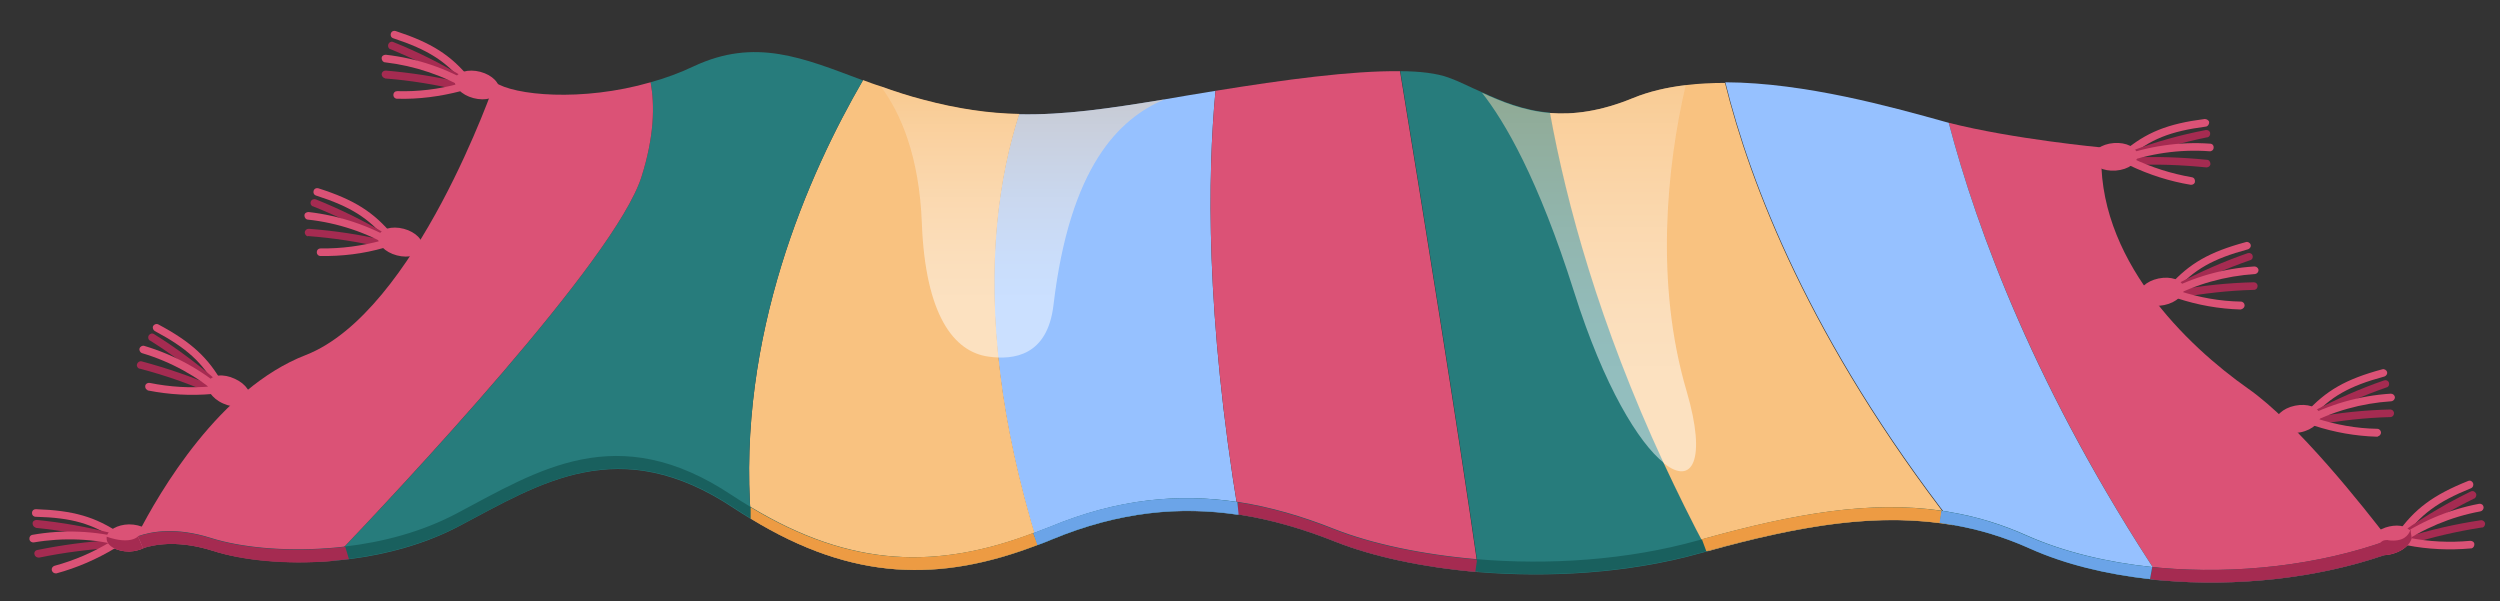<svg width="79" height="19" viewBox="0 0 79 19" fill="none" xmlns="http://www.w3.org/2000/svg">
<rect x="0" y="0" width="79" height="19" fill="#333333" stroke="none"/>
<path d="M3.75 17.09C3.75 17.09 3.82 17.07 3.84 17.04C3.88 16.99 3.86 16.91 3.81 16.87C3.02 16.33 2.32 16.13 1.13 16.09C1.06 16.09 1.01 16.14 1.01 16.21C1.01 16.28 1.06 16.33 1.13 16.33C2.28 16.36 2.92 16.55 3.68 17.06C3.7 17.08 3.73 17.08 3.76 17.08L3.75 17.09Z" fill="#DB5276"/>
<path d="M1.23 17.62C1.23 17.62 1.23 17.62 1.24 17.62C2.01 17.46 2.81 17.36 3.59 17.31C3.66 17.31 3.71 17.25 3.7 17.18C3.7 17.11 3.64 17.06 3.57 17.07C2.77 17.11 1.97 17.22 1.18 17.38C1.11 17.39 1.07 17.46 1.09 17.52C1.1 17.58 1.16 17.62 1.22 17.62H1.23Z" fill="#A52B51"/>
<path d="M1.12 16.68C1.12 16.68 1.12 16.68 1.13 16.68C1.92 16.76 2.7 16.9 3.47 17.09C3.53 17.11 3.6 17.07 3.62 17C3.64 16.94 3.6 16.87 3.53 16.85C2.75 16.65 1.96 16.51 1.16 16.43C1.09 16.43 1.03 16.47 1.03 16.54C1.03 16.6 1.07 16.66 1.13 16.67L1.12 16.68Z" fill="#A52B51"/>
<path d="M3.94 17.26C3.94 17.26 4.03 17.22 4.04 17.17C4.06 17.11 4.02 17.04 3.95 17.02C3 16.77 1.99 16.73 1.03 16.9C0.96 16.91 0.92 16.97 0.93 17.04C0.94 17.11 1.01 17.15 1.07 17.14C2 16.98 2.97 17.02 3.89 17.26C3.9 17.26 3.92 17.26 3.93 17.26H3.94Z" fill="#DB5276"/>
<path d="M1.76 18.12C1.76 18.12 1.77 18.12 1.78 18.12C2.44 17.94 3.06 17.67 3.64 17.32C3.7 17.29 3.71 17.21 3.68 17.15C3.65 17.09 3.57 17.08 3.51 17.11C2.95 17.45 2.35 17.71 1.72 17.88C1.66 17.9 1.62 17.96 1.64 18.03C1.66 18.09 1.71 18.12 1.77 18.12H1.76Z" fill="#DB5276"/>
<path d="M4.79 16.98C4.79 17.12 4.7 17.24 4.54 17.32C4.42 17.38 4.26 17.42 4.09 17.43C3.69 17.43 3.37 17.25 3.37 17.02C3.37 17 3.37 16.98 3.37 16.96C3.41 16.75 3.71 16.58 4.07 16.57C4.47 16.57 4.79 16.75 4.79 16.98Z" fill="#DB5276"/>
<path d="M4.54 17.32C4.42 17.38 4.26 17.42 4.09 17.43C3.69 17.43 3.37 17.25 3.37 17.02C3.37 17 3.37 16.98 3.37 16.96C4.15 17.23 4.37 16.94 4.37 16.94L4.53 17.32H4.54Z" fill="#A52B51"/>
<path d="M75.88 17.05C75.88 17.05 75.81 17.05 75.78 17.03C75.73 16.99 75.71 16.92 75.75 16.86C76.3 16.08 76.89 15.64 77.99 15.2C78.05 15.17 78.12 15.2 78.15 15.27C78.17 15.33 78.15 15.4 78.08 15.43C77.02 15.86 76.48 16.26 75.95 17.01C75.93 17.03 75.91 17.05 75.88 17.06V17.05Z" fill="#DB5276"/>
<path d="M78.43 16.67C78.43 16.67 78.43 16.67 78.42 16.67C77.64 16.79 76.86 16.97 76.11 17.21C76.05 17.23 75.98 17.19 75.96 17.13C75.94 17.07 75.98 17 76.04 16.98C76.8 16.74 77.59 16.56 78.39 16.44C78.46 16.43 78.52 16.48 78.53 16.54C78.53 16.6 78.5 16.66 78.44 16.67H78.43Z" fill="#A52B51"/>
<path d="M78.2 15.75C78.2 15.75 78.2 15.75 78.19 15.75C77.48 16.1 76.79 16.5 76.14 16.95C76.09 16.99 76.01 16.97 75.97 16.92C75.93 16.87 75.95 16.79 76 16.75C76.66 16.29 77.36 15.88 78.08 15.53C78.14 15.5 78.21 15.53 78.24 15.59C78.27 15.65 78.24 15.71 78.2 15.75Z" fill="#A52B51"/>
<path d="M75.75 17.28C75.75 17.28 75.65 17.28 75.62 17.23C75.58 17.18 75.59 17.1 75.65 17.06C76.45 16.5 77.38 16.1 78.34 15.92C78.41 15.91 78.47 15.95 78.48 16.02C78.49 16.09 78.44 16.15 78.38 16.16C77.45 16.33 76.55 16.71 75.78 17.25C75.77 17.25 75.75 17.26 75.74 17.27L75.75 17.28Z" fill="#DB5276"/>
<path d="M78.1 17.33C78.1 17.33 78.09 17.33 78.08 17.33C77.4 17.39 76.72 17.36 76.06 17.23C75.99 17.22 75.95 17.15 75.97 17.09C75.98 17.02 76.05 16.98 76.11 16.99C76.75 17.12 77.41 17.15 78.06 17.09C78.13 17.09 78.19 17.13 78.19 17.2C78.19 17.26 78.16 17.31 78.1 17.33Z" fill="#DB5276"/>
<path d="M76.21 17.01C76.16 17.2 75.95 17.39 75.67 17.48C75.47 17.55 75.27 17.56 75.11 17.52C74.98 17.48 74.89 17.41 74.85 17.31C74.77 17.08 75.01 16.8 75.38 16.67C75.71 16.56 76.04 16.6 76.16 16.78C76.17 16.79 76.18 16.81 76.19 16.83C76.19 16.83 76.19 16.84 76.2 16.85C76.22 16.9 76.22 16.96 76.2 17.02L76.21 17.01Z" fill="#DB5276"/>
<path d="M14.73 2.68C14.73 2.68 14.8 2.68 14.83 2.65C14.88 2.61 14.89 2.53 14.85 2.48C14.25 1.74 13.63 1.35 12.5 0.98C12.44 0.96 12.37 0.99 12.35 1.06C12.33 1.12 12.36 1.19 12.43 1.21C13.52 1.57 14.09 1.93 14.66 2.63C14.68 2.65 14.7 2.67 14.73 2.67V2.68Z" fill="#DB5276"/>
<path d="M12.16 2.48C12.16 2.48 12.16 2.48 12.17 2.48C12.96 2.54 13.75 2.67 14.51 2.85C14.57 2.87 14.64 2.83 14.66 2.76C14.68 2.7 14.64 2.63 14.57 2.61C13.79 2.42 12.99 2.3 12.19 2.23C12.12 2.23 12.07 2.27 12.06 2.34C12.06 2.4 12.1 2.46 12.16 2.47V2.48Z" fill="#A52B51"/>
<path d="M12.32 1.55C12.32 1.55 12.32 1.55 12.33 1.55C13.06 1.85 13.78 2.2 14.46 2.61C14.52 2.65 14.59 2.63 14.63 2.57C14.66 2.51 14.65 2.44 14.59 2.4C13.9 1.99 13.18 1.63 12.43 1.33C12.37 1.3 12.3 1.33 12.27 1.4C12.25 1.46 12.27 1.52 12.32 1.55Z" fill="#A52B51"/>
<path d="M14.87 2.9C14.87 2.9 14.97 2.89 15 2.84C15.03 2.78 15.02 2.71 14.96 2.67C14.12 2.16 13.17 1.84 12.19 1.73C12.12 1.73 12.06 1.77 12.06 1.84C12.06 1.91 12.11 1.97 12.17 1.97C13.11 2.08 14.03 2.39 14.84 2.88C14.85 2.88 14.87 2.89 14.88 2.9H14.87Z" fill="#DB5276"/>
<path d="M12.53 3.12C12.53 3.12 12.54 3.12 12.55 3.12C13.23 3.14 13.9 3.05 14.56 2.88C14.62 2.86 14.66 2.8 14.64 2.73C14.62 2.67 14.56 2.63 14.49 2.65C13.86 2.82 13.21 2.9 12.55 2.88C12.48 2.88 12.43 2.93 12.43 3C12.43 3.06 12.47 3.11 12.53 3.12Z" fill="#DB5276"/>
<path d="M14.38 2.5C14.32 2.73 14.58 3 14.96 3.1C15.34 3.2 15.7 3.1 15.76 2.87C15.82 2.64 15.56 2.37 15.18 2.27C14.8 2.17 14.44 2.27 14.38 2.5Z" fill="#DB5276"/>
<path d="M12.3 7.64C12.3 7.64 12.37 7.64 12.4 7.61C12.45 7.57 12.46 7.49 12.42 7.44C11.81 6.7 11.19 6.31 10.06 5.95C10 5.93 9.93 5.96 9.91 6.03C9.89 6.09 9.92 6.16 9.99 6.18C11.08 6.53 11.65 6.89 12.23 7.59C12.25 7.61 12.27 7.63 12.3 7.63V7.64Z" fill="#DB5276"/>
<path d="M9.73 7.46C9.73 7.46 9.73 7.46 9.74 7.46C10.53 7.52 11.32 7.64 12.09 7.82C12.15 7.84 12.22 7.79 12.23 7.73C12.25 7.67 12.2 7.6 12.14 7.59C11.36 7.41 10.56 7.29 9.76 7.23C9.69 7.23 9.64 7.27 9.63 7.34C9.63 7.4 9.67 7.46 9.73 7.47V7.46Z" fill="#A52B51"/>
<path d="M9.88 6.52C9.88 6.52 9.88 6.52 9.89 6.52C10.62 6.81 11.34 7.16 12.02 7.56C12.08 7.6 12.15 7.57 12.18 7.52C12.21 7.46 12.19 7.39 12.14 7.36C11.45 6.95 10.72 6.6 9.98 6.3C9.92 6.28 9.85 6.3 9.82 6.37C9.8 6.43 9.82 6.49 9.88 6.52Z" fill="#A52B51"/>
<path d="M12.44 7.86C12.44 7.86 12.54 7.85 12.56 7.8C12.59 7.74 12.58 7.67 12.52 7.63C11.68 7.13 10.72 6.81 9.75 6.7C9.68 6.7 9.62 6.74 9.62 6.81C9.62 6.88 9.67 6.94 9.73 6.94C10.67 7.04 11.59 7.35 12.4 7.83C12.41 7.83 12.43 7.84 12.44 7.85V7.86Z" fill="#DB5276"/>
<path d="M10.11 8.09C10.11 8.09 10.12 8.09 10.13 8.09C10.81 8.1 11.48 8.02 12.14 7.83C12.2 7.81 12.24 7.75 12.22 7.68C12.2 7.62 12.14 7.58 12.07 7.6C11.44 7.77 10.79 7.86 10.13 7.85C10.06 7.85 10.01 7.9 10.01 7.97C10.01 8.03 10.05 8.08 10.11 8.09Z" fill="#DB5276"/>
<path d="M11.96 7.47C11.9 7.7 12.16 7.97 12.54 8.07C12.92 8.17 13.28 8.07 13.34 7.83C13.4 7.6 13.14 7.33 12.76 7.23C12.38 7.13 12.02 7.23 11.96 7.47Z" fill="#DB5276"/>
<path d="M6.9 12.3C6.9 12.3 6.97 12.31 7 12.3C7.06 12.27 7.08 12.19 7.05 12.14C6.59 11.31 6.05 10.81 5 10.25C4.94 10.22 4.87 10.25 4.84 10.3C4.81 10.36 4.84 10.43 4.89 10.46C5.9 11 6.4 11.45 6.84 12.25C6.85 12.28 6.88 12.29 6.9 12.3Z" fill="#DB5276"/>
<path d="M4.41 11.65C4.41 11.65 4.41 11.65 4.42 11.65C5.18 11.85 5.94 12.11 6.66 12.43C6.72 12.46 6.79 12.43 6.82 12.37C6.85 12.31 6.82 12.24 6.76 12.21C6.03 11.89 5.26 11.63 4.48 11.42C4.42 11.4 4.35 11.44 4.33 11.51C4.31 11.57 4.35 11.63 4.4 11.65H4.41Z" fill="#A52B51"/>
<path d="M4.73 10.76C4.73 10.76 4.73 10.76 4.74 10.76C5.41 11.18 6.05 11.66 6.65 12.17C6.7 12.22 6.78 12.21 6.82 12.16C6.86 12.11 6.86 12.03 6.81 11.99C6.2 11.47 5.55 10.98 4.87 10.56C4.81 10.52 4.74 10.54 4.7 10.6C4.67 10.65 4.68 10.72 4.73 10.76Z" fill="#A52B51"/>
<path d="M7 12.54C7 12.54 7.1 12.54 7.13 12.51C7.17 12.46 7.17 12.38 7.12 12.34C6.38 11.69 5.5 11.21 4.56 10.93C4.5 10.91 4.43 10.95 4.41 11.01C4.39 11.07 4.43 11.14 4.49 11.16C5.4 11.43 6.25 11.9 6.96 12.52C6.97 12.53 6.98 12.54 7 12.54Z" fill="#DB5276"/>
<path d="M4.66 12.34C4.66 12.34 4.67 12.34 4.68 12.34C5.35 12.47 6.02 12.51 6.7 12.45C6.77 12.45 6.82 12.39 6.81 12.32C6.81 12.25 6.75 12.2 6.68 12.21C6.03 12.27 5.37 12.23 4.73 12.1C4.66 12.09 4.6 12.13 4.59 12.19C4.58 12.25 4.61 12.31 4.67 12.33L4.66 12.34Z" fill="#DB5276"/>
<path d="M6.59 12.06C6.49 12.28 6.69 12.59 7.05 12.75C7.41 12.91 7.78 12.88 7.88 12.66C7.98 12.44 7.78 12.13 7.42 11.97C7.06 11.8 6.69 11.84 6.59 12.06Z" fill="#DB5276"/>
<path d="M39.14 16.27C37.32 16 35.39 16.15 33.23 17.05C33.08 17.11 32.94 17.17 32.79 17.22C32.18 15.24 31.8 13.44 31.6 11.82C31.16 8.27 31.57 5.57 32.2 3.61C33.63 3.64 35.04 3.43 36.8 3.14C37.03 3.1 37.26 3.06 37.5 3.02C37.8 2.97 38.11 2.92 38.41 2.87C38.16 5.53 38.09 9.92 39.14 16.27Z" fill="#96C1FF"/>
<path d="M32.79 17.22C29.72 18.4 26.96 18.37 23.73 16.39C23.28 10.59 25.56 5.48 27.27 2.53C27.46 2.6 27.64 2.67 27.84 2.73C28.26 2.88 28.71 3.03 29.18 3.15C30.27 3.44 31.24 3.58 32.21 3.6C31.58 5.56 31.17 8.26 31.61 11.81C31.81 13.43 32.19 15.23 32.8 17.21L32.79 17.22Z" fill="#F9C280"/>
<path d="M38.41 2.87C38.16 5.53 38.09 9.91 39.14 16.26C40.19 16.42 41.21 16.72 42.2 17.12C43.39 17.59 44.97 17.93 46.72 18.08C46.05 13.39 44.97 6.71 44.24 2.25C42.72 2.23 40.57 2.52 38.41 2.87Z" fill="#DB5276"/>
<path d="M27.27 2.54C25.37 1.83 23.87 1.18 21.91 2.1C21.47 2.31 21.02 2.47 20.56 2.6C20.69 3.32 20.68 4.3 20.27 5.59C19.44 8.2 12.7 15.39 10.45 17.73C11.81 17.62 13.25 17.29 14.5 16.63C17.06 15.28 19.56 13.64 23.19 16.06C23.37 16.18 23.55 16.29 23.73 16.4C23.28 10.6 25.56 5.48 27.27 2.54Z" fill="#277C7C"/>
<path d="M20.56 2.6C18.38 3.23 16.23 3.01 15.64 2.6C15.64 2.6 13.15 9.86 9.66 11.22C6.95 12.27 5.05 15.52 4.34 16.91C4.4 17.04 4.46 17.18 4.52 17.32C4.96 17.18 5.71 17.08 6.74 17.41C7.66 17.7 9.01 17.84 10.45 17.73C12.69 15.39 19.44 8.2 20.27 5.59C20.68 4.3 20.69 3.32 20.56 2.6Z" fill="#DB5276"/>
<path d="M75.47 17.04C74.72 16.06 72.6 13.37 71.04 12.28C69.12 10.93 66.2 8.15 66.41 4.66C66.41 4.66 63.63 4.4 61.58 3.88C62.47 7.27 64.35 12.36 68.3 18.34C70.66 18.55 73.2 18.28 75.35 17.54C75.39 17.37 75.43 17.21 75.47 17.04Z" fill="#DB5276"/>
<path d="M53.96 17.42C53.89 17.44 53.81 17.46 53.74 17.48C51.46 18.12 48.96 18.26 46.73 18.08C46.06 13.39 44.98 6.71 44.25 2.25C44.88 2.25 45.41 2.32 45.77 2.45C46.11 2.57 46.45 2.75 46.84 2.92C47.45 3.2 48.15 3.49 48.99 3.56C49.51 6.41 50.54 10.2 52.58 14.62C53 15.53 53.46 16.46 53.97 17.41L53.96 17.42Z" fill="#277C7C"/>
<path d="M68.3 18.34C64.34 12.36 62.47 7.27 61.58 3.88C61.48 3.85 61.38 3.83 61.29 3.8C59.83 3.4 57.05 2.61 54.52 2.6C55.31 5.79 57.2 10.74 61.74 16.59C62.55 16.73 63.34 16.97 64.15 17.33C65.36 17.87 66.8 18.2 68.32 18.34H68.3Z" fill="#96C1FF"/>
<path d="M61.73 16.6C59.37 16.18 56.91 16.6 53.96 17.42C53.45 16.47 52.99 15.53 52.57 14.63C50.53 10.22 49.5 6.43 48.98 3.57C49.72 3.63 50.58 3.52 51.6 3.1C52.11 2.89 52.68 2.76 53.27 2.69C53.67 2.64 54.09 2.62 54.51 2.62C55.3 5.81 57.19 10.76 61.73 16.61V16.6Z" fill="#F9C280"/>
<path d="M75.46 17.07C75.42 17.23 75.39 17.38 75.35 17.54C73.21 18.28 70.67 18.55 68.3 18.34C68.18 18.34 68.06 18.32 67.95 18.3C66.56 18.15 65.25 17.83 64.14 17.33C63.34 16.97 62.54 16.73 61.73 16.59C61.59 16.57 61.45 16.54 61.32 16.52C61.32 16.52 61.31 16.52 61.3 16.52C59.07 16.22 56.73 16.65 53.96 17.41C53.95 17.41 53.93 17.41 53.92 17.42C53.86 17.44 53.8 17.45 53.74 17.47C51.46 18.11 48.96 18.25 46.73 18.07C46.69 18.07 46.66 18.07 46.62 18.07C44.91 17.92 43.37 17.58 42.21 17.12C41.21 16.73 40.2 16.42 39.15 16.26C39.15 16.26 39.15 16.26 39.14 16.26C39.14 16.26 39.12 16.26 39.11 16.26C37.31 15.99 35.39 16.16 33.24 17.05C33.1 17.11 32.95 17.17 32.81 17.22H32.79C29.73 18.39 26.98 18.36 23.74 16.39C23.56 16.28 23.38 16.17 23.2 16.05C19.57 13.63 17.08 15.27 14.51 16.62C13.44 17.18 12.22 17.51 11.04 17.66C10.85 17.68 10.66 17.7 10.47 17.72C9.03 17.84 7.67 17.7 6.75 17.4C5.72 17.07 4.98 17.17 4.53 17.31C4.48 17.18 4.43 17.06 4.37 16.94C4.8 16.79 5.57 16.65 6.67 17C7.59 17.29 8.94 17.43 10.39 17.32C10.56 17.31 10.73 17.29 10.9 17.27C12.11 17.13 13.35 16.8 14.44 16.22C17.01 14.86 19.5 13.23 23.13 15.65C23.31 15.77 23.49 15.88 23.67 15.99C23.69 16 23.72 16.02 23.74 16.03C26.93 17.95 29.64 17.99 32.67 16.84C32.69 16.84 32.72 16.83 32.74 16.82C32.88 16.76 33.03 16.71 33.18 16.65C35.34 15.75 37.28 15.59 39.09 15.86C39.09 15.86 39.11 15.86 39.12 15.86C40.16 16.02 41.17 16.32 42.15 16.71C43.34 17.18 44.93 17.52 46.67 17.67C48.91 17.86 51.41 17.71 53.68 17.07C53.72 17.06 53.76 17.05 53.8 17.04C53.83 17.03 53.87 17.02 53.9 17.01C56.72 16.23 59.1 15.81 61.37 16.14C61.47 16.15 61.57 16.17 61.67 16.19C62.48 16.33 63.27 16.57 64.07 16.93C65.22 17.44 66.59 17.77 68.03 17.92C68.1 17.92 68.17 17.93 68.24 17.94C70.68 18.16 73.3 17.86 75.48 17.07H75.46Z" fill="#19605E"/>
<path d="M46.67 17.72L46.62 18.07C44.91 17.92 43.37 17.58 42.21 17.12C41.21 16.73 40.2 16.42 39.15 16.26C39.14 16.26 39.12 16.26 39.11 16.26V15.87C40.14 16.03 41.15 16.33 42.13 16.72C43.32 17.19 44.91 17.53 46.65 17.68L46.67 17.72Z" fill="#A52B51"/>
<path d="M75.46 17.07C75.42 17.23 75.39 17.38 75.35 17.54C73.21 18.28 70.67 18.55 68.3 18.34C68.18 18.34 68.06 18.32 67.94 18.3C67.98 18.11 68.01 17.97 68.01 17.92C68.08 17.92 68.15 17.93 68.22 17.94C70.66 18.16 73.28 17.86 75.46 17.07Z" fill="#A52B51"/>
<path d="M11.03 17.67C10.84 17.69 10.65 17.71 10.46 17.73C9.02 17.85 7.66 17.71 6.74 17.41C5.71 17.08 4.97 17.18 4.52 17.32C4.47 17.19 4.42 17.07 4.36 16.95C4.79 16.8 5.56 16.66 6.66 17.01C7.58 17.3 8.93 17.44 10.38 17.33C10.55 17.32 10.72 17.3 10.89 17.28H10.91L11.03 17.68V17.67Z" fill="#A52B51"/>
<path d="M32.79 17.22C29.72 18.4 26.96 18.37 23.72 16.39V16.03C26.91 17.95 29.62 17.99 32.65 16.84L32.8 17.22H32.79Z" fill="#ED9B43"/>
<path d="M61.35 16.15L61.31 16.53C59.07 16.23 56.73 16.65 53.96 17.41C53.95 17.41 53.93 17.41 53.92 17.42L53.78 17.04C53.78 17.04 53.85 17.02 53.88 17.01C56.7 16.23 59.08 15.81 61.35 16.14V16.15Z" fill="#ED9B43"/>
<path d="M68.01 17.92L67.94 18.3C66.55 18.15 65.24 17.83 64.13 17.33C63.33 16.97 62.53 16.73 61.72 16.59C61.58 16.57 61.44 16.54 61.31 16.52C61.31 16.52 61.3 16.52 61.29 16.52L61.35 16.14C61.45 16.15 61.55 16.17 61.65 16.19C62.46 16.33 63.25 16.57 64.05 16.93C65.2 17.44 66.57 17.77 68.01 17.92Z" fill="#6BA4E8"/>
<path d="M39.13 16.26C39.13 16.26 39.11 16.26 39.1 16.26C37.3 15.99 35.38 16.16 33.23 17.05C33.09 17.11 32.94 17.17 32.8 17.22H32.78L32.65 16.84C32.65 16.84 32.7 16.83 32.72 16.82C32.86 16.76 33.01 16.71 33.16 16.65C35.32 15.75 37.26 15.59 39.07 15.86C39.07 15.86 39.09 15.86 39.1 15.86L39.14 16.26H39.13Z" fill="#6BA4E8"/>
<path d="M67.17 5.01C67.17 5.01 67.1 5 67.08 4.97C67.04 4.92 67.04 4.84 67.09 4.8C67.82 4.18 68.5 3.91 69.67 3.76C69.73 3.76 69.8 3.8 69.81 3.86C69.81 3.93 69.77 3.99 69.71 4C68.57 4.15 67.95 4.4 67.25 4.99C67.23 5.01 67.2 5.02 67.17 5.02V5.01Z" fill="#DB5276"/>
<path d="M69.73 5.29C69.73 5.29 69.73 5.29 69.72 5.29C68.93 5.21 68.13 5.18 67.35 5.22C67.28 5.22 67.23 5.17 67.22 5.11C67.22 5.04 67.27 4.99 67.33 4.98C68.13 4.94 68.94 4.97 69.74 5.05C69.81 5.05 69.85 5.12 69.85 5.18C69.85 5.24 69.79 5.29 69.73 5.29Z" fill="#A52B51"/>
<path d="M69.75 4.34C69.75 4.34 69.75 4.34 69.74 4.34C68.97 4.5 68.2 4.71 67.46 4.98C67.4 5.01 67.33 4.98 67.31 4.91C67.29 4.85 67.31 4.78 67.38 4.76C68.13 4.48 68.91 4.26 69.7 4.11C69.77 4.1 69.83 4.14 69.84 4.2C69.85 4.26 69.82 4.32 69.76 4.34H69.75Z" fill="#A52B51"/>
<path d="M66.99 5.2C66.99 5.2 66.9 5.17 66.88 5.12C66.86 5.06 66.88 4.99 66.95 4.96C67.87 4.62 68.87 4.47 69.84 4.54C69.91 4.54 69.96 4.6 69.95 4.67C69.95 4.74 69.88 4.79 69.82 4.78C68.88 4.71 67.91 4.85 67.03 5.18C67.02 5.18 67 5.18 66.99 5.18V5.2Z" fill="#DB5276"/>
<path d="M69.25 5.84C69.25 5.84 69.24 5.84 69.23 5.84C68.56 5.73 67.91 5.52 67.3 5.23C67.24 5.2 67.22 5.13 67.24 5.07C67.27 5.01 67.34 4.99 67.4 5.01C67.99 5.29 68.62 5.49 69.26 5.6C69.33 5.61 69.37 5.67 69.36 5.74C69.36 5.8 69.3 5.84 69.24 5.84H69.25Z" fill="#DB5276"/>
<path d="M67.54 4.9C67.56 5.14 67.26 5.36 66.86 5.39C66.46 5.42 66.13 5.25 66.12 5.01C66.1 4.77 66.4 4.55 66.8 4.52C67.19 4.49 67.53 4.66 67.54 4.9Z" fill="#DB5276"/>
<path d="M72.96 13.25C72.96 13.25 72.89 13.25 72.86 13.22C72.81 13.18 72.81 13.1 72.86 13.05C73.5 12.34 74.13 11.98 75.28 11.67C75.34 11.65 75.41 11.69 75.43 11.75C75.45 11.81 75.41 11.88 75.34 11.9C74.23 12.2 73.65 12.53 73.04 13.21C73.02 13.23 72.99 13.24 72.97 13.25H72.96Z" fill="#DB5276"/>
<path d="M75.54 13.18C75.54 13.18 75.54 13.18 75.53 13.18C74.74 13.2 73.95 13.29 73.17 13.43C73.1 13.45 73.04 13.4 73.03 13.33C73.02 13.26 73.06 13.2 73.13 13.19C73.92 13.04 74.72 12.96 75.53 12.94C75.6 12.94 75.65 12.99 75.65 13.06C75.65 13.12 75.61 13.17 75.55 13.18H75.54Z" fill="#A52B51"/>
<path d="M75.43 12.24C75.43 12.24 75.43 12.24 75.42 12.24C74.67 12.5 73.94 12.82 73.24 13.19C73.18 13.23 73.11 13.19 73.08 13.14C73.05 13.08 73.08 13.01 73.13 12.98C73.84 12.61 74.58 12.28 75.34 12.02C75.4 12 75.47 12.03 75.49 12.09C75.51 12.15 75.49 12.21 75.43 12.24Z" fill="#A52B51"/>
<path d="M72.81 13.46C72.81 13.46 72.71 13.44 72.69 13.4C72.66 13.34 72.69 13.27 72.74 13.24C73.6 12.78 74.57 12.5 75.55 12.44C75.62 12.44 75.67 12.49 75.68 12.55C75.68 12.62 75.63 12.67 75.57 12.68C74.63 12.74 73.69 13 72.86 13.45C72.85 13.45 72.83 13.46 72.82 13.46H72.81Z" fill="#DB5276"/>
<path d="M75.13 13.8C75.13 13.8 75.12 13.8 75.11 13.8C74.43 13.78 73.76 13.66 73.12 13.45C73.06 13.43 73.02 13.36 73.04 13.3C73.06 13.24 73.13 13.2 73.19 13.22C73.81 13.42 74.46 13.54 75.12 13.55C75.19 13.55 75.24 13.61 75.24 13.67C75.24 13.73 75.19 13.78 75.14 13.79L75.13 13.8Z" fill="#DB5276"/>
<path d="M73.31 13.09C73.36 13.32 73.09 13.58 72.7 13.66C72.31 13.74 71.96 13.62 71.91 13.39C71.86 13.16 72.13 12.9 72.52 12.82C72.91 12.74 73.26 12.86 73.31 13.09Z" fill="#DB5276"/>
<path d="M68.65 9.23C68.65 9.23 68.58 9.23 68.55 9.2C68.5 9.16 68.5 9.08 68.55 9.03C69.19 8.32 69.82 7.96 70.97 7.65C71.03 7.63 71.1 7.67 71.12 7.73C71.14 7.79 71.1 7.86 71.03 7.88C69.92 8.18 69.34 8.51 68.73 9.19C68.71 9.21 68.68 9.22 68.66 9.23H68.65Z" fill="#DB5276"/>
<path d="M71.23 9.16C71.23 9.16 71.23 9.16 71.22 9.16C70.43 9.18 69.64 9.27 68.86 9.41C68.79 9.43 68.73 9.38 68.72 9.31C68.71 9.24 68.75 9.18 68.82 9.17C69.61 9.02 70.41 8.94 71.22 8.92C71.29 8.92 71.34 8.97 71.34 9.04C71.34 9.1 71.3 9.15 71.24 9.16H71.23Z" fill="#A52B51"/>
<path d="M71.12 8.22C71.12 8.22 71.12 8.22 71.11 8.22C70.36 8.48 69.63 8.8 68.93 9.17C68.87 9.21 68.8 9.17 68.77 9.12C68.74 9.06 68.77 8.99 68.82 8.96C69.53 8.59 70.27 8.26 71.03 8C71.09 7.98 71.16 8.01 71.18 8.07C71.2 8.13 71.18 8.19 71.12 8.22Z" fill="#A52B51"/>
<path d="M68.5 9.44C68.5 9.44 68.4 9.42 68.38 9.38C68.35 9.32 68.38 9.25 68.43 9.22C69.29 8.76 70.26 8.48 71.24 8.42C71.31 8.42 71.36 8.47 71.37 8.53C71.37 8.6 71.32 8.65 71.26 8.66C70.32 8.72 69.38 8.98 68.55 9.43C68.54 9.43 68.52 9.44 68.51 9.44H68.5Z" fill="#DB5276"/>
<path d="M70.82 9.78C70.82 9.78 70.81 9.78 70.8 9.78C70.12 9.76 69.45 9.64 68.81 9.43C68.75 9.41 68.71 9.34 68.73 9.28C68.75 9.22 68.82 9.18 68.88 9.2C69.5 9.4 70.15 9.52 70.81 9.53C70.88 9.53 70.93 9.59 70.93 9.65C70.93 9.71 70.88 9.76 70.83 9.77L70.82 9.78Z" fill="#DB5276"/>
<path d="M69 9.07C69.05 9.3 68.78 9.56 68.39 9.64C68 9.72 67.65 9.6 67.6 9.37C67.55 9.14 67.82 8.88 68.21 8.8C68.6 8.72 68.95 8.84 69 9.07Z" fill="#DB5276"/>
<path d="M76.21 17.01C76.16 17.2 75.95 17.39 75.67 17.48C75.47 17.55 75.27 17.56 75.11 17.52C75.13 17.24 75.22 17.04 75.45 17.07C75.96 17.14 76.11 16.9 76.16 16.77C76.18 16.73 76.18 16.7 76.18 16.7V16.81L76.21 17V17.01Z" fill="#A52B51"/>
<path style="mix-blend-mode:multiply" opacity="0.5" d="M52.57 14.62C51.79 14 50.69 12.23 49.74 9.22C48.61 5.65 47.55 3.84 46.83 2.93C47.44 3.21 48.14 3.5 48.98 3.57C49.72 3.63 50.58 3.52 51.6 3.1C52.11 2.89 52.68 2.76 53.27 2.69C52.67 5.26 52.29 8.96 53.3 12.37C53.94 14.56 53.47 15.35 52.58 14.64L52.57 14.62Z" fill="url(#paint0_linear_30_2713)"/>
<path style="mix-blend-mode:multiply" opacity="0.5" d="M36.8 3.14C35.36 3.75 33.81 5.25 33.29 9.64C33.1 11.25 32.03 11.38 31.24 11.27C30.13 11.12 29.24 9.94 29.13 7.05C29.05 4.95 28.47 3.59 27.84 2.74C28.26 2.89 28.71 3.04 29.18 3.16C30.27 3.45 31.24 3.59 32.21 3.61C33.64 3.64 35.05 3.43 36.81 3.14H36.8Z" fill="url(#paint1_linear_30_2713)"/>
<defs>
<linearGradient id="paint0_linear_30_2713" x1="50.21" y1="11.56" x2="50.21" y2="-0.63" gradientUnits="userSpaceOnUse">
<stop stop-color="white"/>
<stop offset="0.14" stop-color="#FEFAF6"/>
<stop offset="0.36" stop-color="#FDEFDF"/>
<stop offset="0.63" stop-color="#FBDDB9"/>
<stop offset="0.94" stop-color="#F9C484"/>
<stop offset="0.97" stop-color="#F9C280"/>
</linearGradient>
<linearGradient id="paint1_linear_30_2713" x1="32.32" y1="9.31" x2="32.32" y2="0.75" gradientUnits="userSpaceOnUse">
<stop stop-color="white"/>
<stop offset="0.14" stop-color="#FEFAF6"/>
<stop offset="0.36" stop-color="#FDEFDF"/>
<stop offset="0.63" stop-color="#FBDDB9"/>
<stop offset="0.94" stop-color="#F9C484"/>
<stop offset="0.97" stop-color="#F9C280"/>
</linearGradient>
</defs>
</svg>
